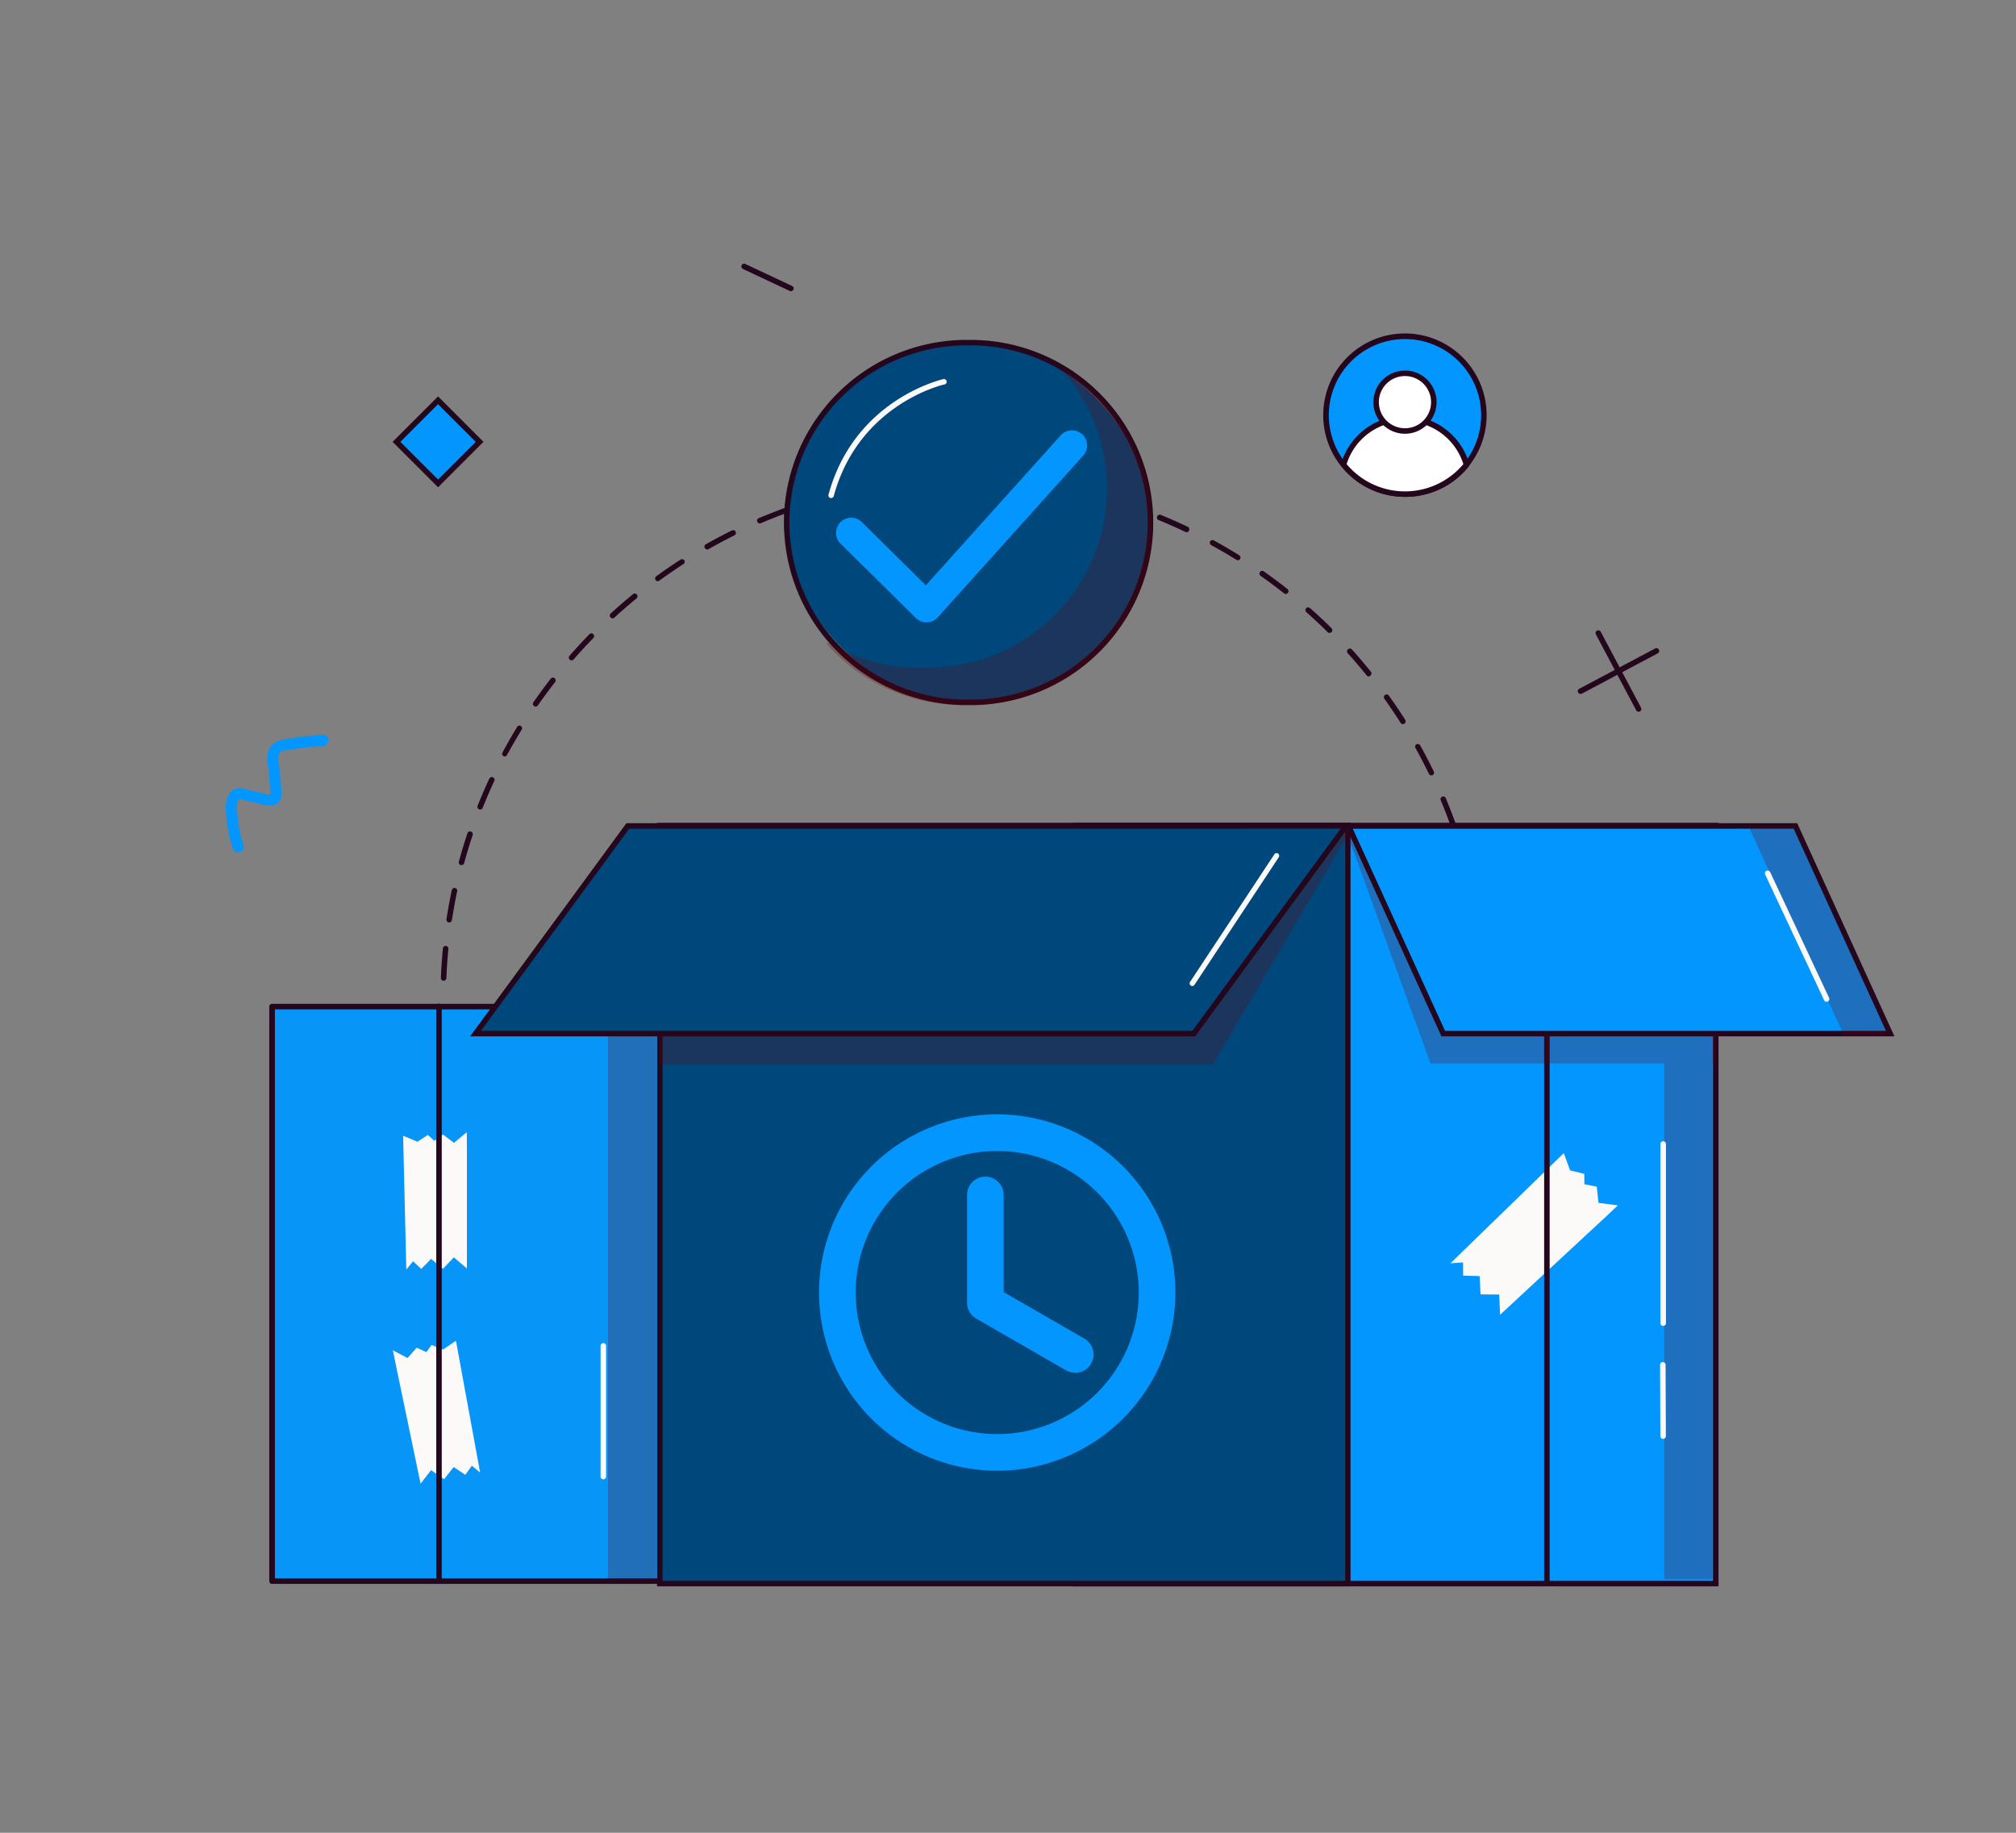 <svg id="Layer_1" data-name="Layer 1" xmlns="http://www.w3.org/2000/svg" viewBox="0 0 550 500"><rect x="0" y="0" width="550" height="500" fill="#808080" stroke="none"/><defs><style>.cls-1{fill:#24071d;}.cls-2{fill:#0796f8;}.cls-3{fill:#fbfaf9;}.cls-4,.cls-9{fill:#680000;}.cls-4,.cls-8{opacity:0.26;}.cls-5{fill:#0496ff;}.cls-6{fill:#fff;}.cls-7{fill:#00487c;}</style></defs><path class="cls-1" d="M404.64,273.39a.75.75,0,0,1-.75-.75c0-2.64-.07-5.32-.22-7.95a.75.75,0,1,1,1.5-.08c.15,2.66.22,5.36.22,8A.75.75,0,0,1,404.64,273.39ZM121,267.56h0a.76.76,0,0,1-.72-.78c.11-2.68.3-5.38.55-8a.75.75,0,1,1,1.49.14c-.25,2.62-.43,5.29-.54,7.94A.76.76,0,0,1,121,267.56Zm282.71-10.13a.74.74,0,0,1-.74-.66c-.3-2.63-.67-5.28-1.11-7.88a.75.75,0,0,1,1.48-.25c.44,2.62.82,5.3,1.12,8a.76.76,0,0,1-.66.83Zm-281.17-5.78h-.11a.76.76,0,0,1-.63-.86c.41-2.64.89-5.3,1.45-7.91a.75.75,0,1,1,1.46.32c-.54,2.57-1,5.21-1.43,7.82A.76.76,0,0,1,122.58,251.65Zm278.5-10a.75.75,0,0,1-.73-.58c-.59-2.57-1.26-5.16-2-7.7a.75.75,0,0,1,.51-.93.75.75,0,0,1,.93.51c.74,2.57,1.42,5.19,2,7.79a.74.74,0,0,1-.56.89A.5.5,0,0,1,401.08,241.67ZM125.9,236a.63.63,0,0,1-.19,0,.75.75,0,0,1-.53-.92c.7-2.57,1.48-5.16,2.33-7.69a.75.75,0,1,1,1.42.47c-.83,2.51-1.61,5.07-2.3,7.61A.76.76,0,0,1,125.9,236Zm270.74-9.69a.76.76,0,0,1-.71-.51c-.87-2.49-1.83-5-2.85-7.43a.75.75,0,1,1,1.38-.58c1,2.47,2,5,2.89,7.52a.77.77,0,0,1-.71,1ZM131,220.85a.66.66,0,0,1-.27-.06.74.74,0,0,1-.42-1c1-2.47,2.05-4.95,3.18-7.37a.76.76,0,0,1,1-.36.75.75,0,0,1,.36,1c-1.11,2.39-2.17,4.84-3.15,7.29A.76.76,0,0,1,131,220.85Zm259.51-9.32a.75.75,0,0,1-.68-.42c-1.15-2.37-2.39-4.75-3.67-7.06a.74.74,0,0,1,.29-1,.76.76,0,0,1,1,.29c1.3,2.33,2.55,4.74,3.71,7.14a.75.75,0,0,1-.34,1A.78.78,0,0,1,390.48,211.53Zm-252.76-5.15a.8.8,0,0,1-.36-.09.74.74,0,0,1-.3-1c1.26-2.35,2.6-4.69,4-7a.77.77,0,0,1,1-.25.75.75,0,0,1,.24,1c-1.37,2.26-2.71,4.58-4,6.9A.75.75,0,0,1,137.72,206.38Zm245-8.83a.77.77,0,0,1-.64-.34c-1.41-2.23-2.91-4.46-4.45-6.61a.75.75,0,0,1,1.22-.87c1.56,2.17,3.07,4.42,4.5,6.67a.76.76,0,0,1-.23,1A.73.73,0,0,1,382.69,197.55Zm-236.64-4.79a.75.75,0,0,1-.42-.14.74.74,0,0,1-.19-1c1.52-2.19,3.12-4.37,4.75-6.47a.76.76,0,0,1,1.06-.14.77.77,0,0,1,.13,1.06c-1.62,2.08-3.2,4.23-4.71,6.4A.73.73,0,0,1,146.05,192.76Zm227.33-8.21a.77.77,0,0,1-.59-.28c-1.65-2.06-3.39-4.1-5.16-6.06a.76.76,0,0,1,.06-1.06.75.75,0,0,1,1.06,0c1.79,2,3.54,4.05,5.21,6.13a.75.75,0,0,1-.11,1A.78.78,0,0,1,373.38,184.55Zm-217.51-4.4a.72.72,0,0,1-.49-.19.74.74,0,0,1-.07-1.05c1.75-2,3.59-4,5.45-5.91a.75.75,0,0,1,1.07,1.05c-1.84,1.88-3.65,3.85-5.39,5.84A.76.76,0,0,1,155.87,180.15Zm206.8-7.48a.79.79,0,0,1-.53-.22c-1.87-1.86-3.82-3.69-5.8-5.44a.75.75,0,0,1,1-1.12c2,1.77,4,3.62,5.86,5.49a.75.75,0,0,1,0,1.06A.74.74,0,0,1,362.67,172.67Zm-195.63-4a.75.75,0,0,1-.5-1.3c2-1.8,4-3.57,6.08-5.26a.75.75,0,1,1,.95,1.16c-2,1.67-4.07,3.42-6,5.21A.74.74,0,0,1,167,168.71Zm183.67-6.65a.76.76,0,0,1-.47-.16c-2.06-1.63-4.21-3.23-6.37-4.75a.75.75,0,1,1,.87-1.23c2.18,1.54,4.34,3.15,6.43,4.81a.74.74,0,0,1-.46,1.33Zm-171.28-3.47a.74.74,0,0,1-.44-1.35c2.16-1.57,4.39-3.1,6.64-4.55a.75.75,0,0,1,1,.22.75.75,0,0,1-.22,1c-2.22,1.43-4.43,3-6.57,4.5A.72.72,0,0,1,179.43,158.59Zm158.21-5.72a.73.73,0,0,1-.4-.11c-2.24-1.4-4.54-2.74-6.86-4a.76.76,0,0,1-.3-1,.75.75,0,0,1,1-.29c2.34,1.27,4.67,2.64,6.94,4.05a.75.75,0,0,1-.4,1.38Zm-144.76-2.94a.75.75,0,0,1-.37-1.41c2.32-1.31,4.71-2.58,7.11-3.77a.75.75,0,0,1,.67,1.35c-2.37,1.17-4.74,2.42-7,3.73A.82.82,0,0,1,192.88,149.93Zm130.75-4.72a.71.71,0,0,1-.32-.07c-2.38-1.13-4.83-2.21-7.27-3.21a.75.75,0,0,1-.41-1,.76.76,0,0,1,1-.42c2.47,1,4.94,2.1,7.34,3.24a.75.75,0,0,1,.36,1A.76.76,0,0,1,323.63,145.21Zm-116.4-2.38a.75.75,0,0,1-.3-1.44c2.46-1,5-2,7.5-2.95a.75.75,0,1,1,.51,1.41c-2.49.9-5,1.88-7.42,2.92A.72.72,0,0,1,207.23,142.83Zm101.61-3.65a.67.67,0,0,1-.24,0c-2.5-.86-5.06-1.65-7.6-2.37a.74.74,0,0,1-.52-.92.76.76,0,0,1,.93-.52c2.56.72,5.15,1.52,7.67,2.39a.75.75,0,0,1,.47.95A.76.76,0,0,1,308.84,139.18Zm-86.56-1.78a.75.75,0,0,1-.21-1.47c2.55-.76,5.17-1.45,7.77-2.07a.74.74,0,0,1,.9.56.75.75,0,0,1-.56.9c-2.57.61-5.16,1.3-7.68,2.05Zm71.17-2.54-.16,0c-2.58-.57-5.21-1.07-7.81-1.49a.75.75,0,0,1,.24-1.48c2.63.43,5.29.93,7.89,1.51a.75.75,0,0,1-.16,1.48Zm-55.61-1.14a.74.74,0,0,1-.74-.62.76.76,0,0,1,.61-.87c2.62-.46,5.3-.86,7.95-1.18a.76.76,0,0,1,.83.66.74.74,0,0,1-.65.83c-2.63.32-5.27.71-7.87,1.17Zm39.83-1.41h-.08c-2.62-.27-5.29-.47-7.93-.6a.75.75,0,0,1,.07-1.5c2.67.13,5.37.34,8,.61a.75.75,0,0,1,.67.83A.76.76,0,0,1,277.67,132.31Zm-24-.49a.75.75,0,0,1-.05-1.5c2.66-.17,5.36-.26,8-.28h0a.75.75,0,0,1,0,1.5c-2.65,0-5.33.11-7.95.28Z"/><rect class="cls-2" x="74.21" y="274.61" width="182.23" height="156.73"/><path class="cls-1" d="M256.44,432.1H74.21a.75.75,0,0,1-.75-.75V274.61a.75.75,0,0,1,.75-.75H256.44a.76.76,0,0,1,.75.75V431.35A.76.76,0,0,1,256.44,432.1ZM75,430.6H255.69V275.36H75Z"/><polygon class="cls-3" points="109.98 309.84 113.9 311.47 116.72 309.62 118.5 311.23 120.85 309.51 123.87 311.77 127.34 308.88 127.38 312.88 127.38 346.05 123.81 343.01 120.85 346.15 117.61 343.44 114.93 346.16 112.68 344.09 110.85 346.37 109.98 309.84"/><polygon class="cls-3" points="124.39 365.77 120.88 368.17 117.75 366.93 116.33 368.87 113.68 367.67 111.18 370.49 107.19 368.37 107.98 372.3 114.74 404.76 117.61 401.07 121.15 403.54 123.77 400.22 126.94 402.34 128.73 399.86 130.98 401.71 124.39 365.77"/><path class="cls-1" d="M119.77,432a.76.76,0,0,1-.75-.75V274.55a.75.75,0,0,1,1.5,0V431.29A.76.76,0,0,1,119.77,432Z"/><rect class="cls-4" x="165.87" y="272.22" width="13.16" height="158.61"/><rect class="cls-5" x="293.31" y="225.22" width="174.78" height="206.8"/><path class="cls-1" d="M468.84,432.77H292.56V224.47H468.84Zm-174.78-1.5H467.34V226H294.06Z"/><path class="cls-5" d="M404.83,113.27a21.53,21.53,0,0,1-43.06,0,21.53,21.53,0,1,1,43.06,0Z"/><path class="cls-1" d="M383.3,135.55a22.29,22.29,0,1,1,17.35-8.31A22.13,22.13,0,0,1,383.3,135.55Zm0-43.05a20.79,20.79,0,0,0-20.78,20.77,20.78,20.78,0,0,0,41.56,0A20.79,20.79,0,0,0,383.3,92.5Z"/><path class="cls-6" d="M400.06,126.77a21.51,21.51,0,0,1-33.52,0,17.45,17.45,0,0,1,16.76-12.58,17.49,17.49,0,0,1,16.76,12.58Z"/><path class="cls-1" d="M383.3,135.55A22.13,22.13,0,0,1,366,127.24a.79.79,0,0,1-.14-.68,18.21,18.21,0,0,1,35,0,.75.75,0,0,1-.13.68A22.15,22.15,0,0,1,383.3,135.55Zm-15.92-8.94a20.76,20.76,0,0,0,31.85,0,16.7,16.7,0,0,0-31.85,0Z"/><circle class="cls-6" cx="383.3" cy="109.71" r="7.87"/><path class="cls-1" d="M383.3,118.33a8.62,8.62,0,1,1,8.62-8.62A8.63,8.63,0,0,1,383.3,118.33Zm0-15.74a7.12,7.12,0,1,0,7.12,7.12A7.13,7.13,0,0,0,383.3,102.59Z"/><rect class="cls-7" x="213.92" y="93.48" width="100.62" height="98.12" rx="49.06"/><path class="cls-1" d="M265.48,192.36H263a49.82,49.82,0,0,1,0-99.63h2.5a49.82,49.82,0,0,1,0,99.63ZM263,94.23a48.32,48.32,0,0,0,0,96.63h2.5a48.32,48.32,0,0,0,0-96.63Z"/><path class="cls-3" d="M226.75,135.86a.64.64,0,0,1-.2,0,.74.74,0,0,1-.52-.92c7.11-26.12,31.17-31.48,31.41-31.53a.75.75,0,0,1,.31,1.46c-.24,0-23.42,5.25-30.29,30.46A.74.74,0,0,1,226.75,135.86Z"/><g class="cls-8"><path class="cls-9" d="M314.24,143a49.32,49.32,0,0,1-49.31,49.31h-2.5a49.33,49.33,0,0,1-36.85-16.56.24.24,0,0,1,0-.32.25.25,0,0,1,.32-.06,48.84,48.84,0,0,0,24.79,6.75h2.5a48.8,48.8,0,0,0,36.49-81.22.24.24,0,0,1,0-.32.25.25,0,0,1,.32-.06A49.53,49.53,0,0,1,314.24,143Z"/></g><path class="cls-5" d="M252.76,169.79a4.13,4.13,0,0,1-2.91-1.2l-20.49-20.24a4.13,4.13,0,1,1,5.81-5.87l17.41,17.2,36.88-41a4.13,4.13,0,0,1,6.14,5.52l-39.77,44.23a4.12,4.12,0,0,1-3,1.36Z"/><path class="cls-1" d="M215.77,79.44a.71.71,0,0,1-.32-.07l-12.77-6a.75.75,0,0,1,.64-1.36l12.77,6a.75.75,0,0,1-.32,1.43Z"/><rect class="cls-5" x="111.49" y="112.52" width="16.04" height="16.04" transform="translate(120.24 -49.2) rotate(45)"/><path class="cls-1" d="M119.51,132.94l-12.4-12.4,12.4-12.4,12.4,12.4Zm-10.28-12.4,10.28,10.28,10.28-10.28-10.28-10.28Z"/><path class="cls-5" d="M66.48,230.69a31.92,31.92,0,0,1-1.59-7.22c-.09-1-.79-5.22.6-5.51.3-.06.87.24,1.17.32.53.14,1.07.24,1.6.37,1.22.3,2.43.64,3.67.88,1.86.36,4.09.47,4.74-1.79a9.58,9.58,0,0,0,0-3.07c0-1-.13-2-.23-2.93s-.21-1.93-.31-2.89a7.85,7.85,0,0,1-.13-2.93c.3-.91,1.09-1.09,1.94-1.24,1.12-.18,2.25-.34,3.37-.49,2.26-.3,4.53-.52,6.81-.7,1.91-.15,1.92-3.15,0-3a91.41,91.41,0,0,0-11.43,1.37,4.68,4.68,0,0,0-3.45,2.9c-.63,1.63-.17,3.54,0,5.22s.35,3.26.43,4.89c0,.51,0,1,.06,1.54s.1.29-.11.39-1.27-.23-1.64-.31c-.55-.12-1.09-.26-1.63-.39-.93-.23-1.86-.44-2.79-.68a9.88,9.88,0,0,0-2.16-.45,3.78,3.78,0,0,0-3.45,2.9c-.64,2.06-.25,4.64,0,6.74a35.38,35.38,0,0,0,1.58,6.88c.62,1.81,3.52,1,2.89-.8Z"/><path class="cls-1" d="M431.2,189.31a.77.77,0,0,1-.67-.4.75.75,0,0,1,.31-1l20.71-11a.75.75,0,0,1,.71,1.33l-20.71,11A.79.79,0,0,1,431.2,189.31Z"/><path class="cls-1" d="M447.05,194.17a.77.77,0,0,1-.67-.4l-11-20.71a.75.75,0,1,1,1.33-.7l11,20.71a.75.75,0,0,1-.31,1A.73.73,0,0,1,447.05,194.17Z"/><rect class="cls-7" x="180" y="225.22" width="187.7" height="206.8"/><path class="cls-1" d="M368.45,432.77H179.25V224.47h189.2Zm-187.7-1.5H367V226H180.75Z"/><polygon class="cls-4" points="368.81 225.94 367.69 227.83 330.87 290.43 180 290.43 180 281.98 140.38 281.98 176.44 226.26 180 226.25 366.76 225.94 368.81 225.94"/><polygon class="cls-3" points="426.62 314.59 428.35 319.29 432.22 320.24 432.25 323.07 435.62 323.73 436.1 328.15 441.38 328.84 437.94 332.08 409.25 358.68 409.01 353.16 403.92 353.12 403.68 348.13 399.17 348 399.15 344.4 395.71 344.64 426.62 314.59"/><path class="cls-5" d="M272.06,401.23a48.61,48.61,0,1,1,48.61-48.61A48.67,48.67,0,0,1,272.06,401.23Zm0-87.22a38.61,38.61,0,1,0,38.61,38.61A38.65,38.65,0,0,0,272.06,314Z"/><path class="cls-5" d="M293.35,374.52a5,5,0,0,1-2.49-.67l-24.54-14.13a5,5,0,0,1-2.5-4.33V326a5,5,0,0,1,10,0V352.5l22,12.68a5,5,0,0,1-2.5,9.34Z"/><rect class="cls-1" x="421.27" y="231.43" width="1.5" height="201.15"/><polygon class="cls-7" points="367.21 225.33 366.76 225.94 325.68 281.98 129.72 281.98 171.26 225.33 367.21 225.33"/><path class="cls-1" d="M326.06,282.73H128.25l42.64-58.15H368.7l-1.33,1.81Zm-194.85-1.5H325.3l40.43-55.15H171.65Z"/><polygon class="cls-4" points="486.35 233.45 468.08 232.59 369.07 227.89 367.69 227.83 390.26 290.1 454.04 290.1 454.04 430.83 467.2 430.83 467.2 290.1 468.08 290.1 468.08 281.98 508.49 281.98 486.35 233.45"/><polygon class="cls-5" points="515.67 281.98 393.75 281.98 369.07 227.89 367.89 225.33 489.82 225.33 515.67 281.98"/><path class="cls-1" d="M516.84,282.73H393.26l-26.53-58.15H490.31Zm-122.61-1.5H514.51l-25.17-55.15H369.06Z"/><polygon class="cls-4" points="515.05 282.29 502.98 282.29 477.13 225.63 489.2 225.63 515.05 282.29"/><path class="cls-3" d="M453.73,361.72A.74.74,0,0,1,453,361V312.09a.75.75,0,1,1,1.5,0V361A.75.75,0,0,1,453.73,361.72Z"/><path class="cls-3" d="M453.73,392.54a.74.74,0,0,1-.75-.75l-.08-19.46a.75.75,0,0,1,.75-.75h0a.75.75,0,0,1,.75.75l.08,19.46a.76.76,0,0,1-.75.75Z"/><path class="cls-3" d="M325.29,269a.75.75,0,0,1-.41-.12.74.74,0,0,1-.21-1l23-34.82a.74.74,0,0,1,1-.21.75.75,0,0,1,.21,1l-23,34.82A.76.76,0,0,1,325.29,269Z"/><path class="cls-3" d="M498.33,273.29a.74.74,0,0,1-.68-.43l-16.08-34.29a.76.76,0,0,1,.37-1,.75.75,0,0,1,1,.37L499,272.22a.74.74,0,0,1-.36,1A.7.7,0,0,1,498.33,273.29Z"/><path class="cls-3" d="M164.6,403.57a.74.74,0,0,1-.75-.75V367.16a.75.75,0,0,1,1.5,0v35.66A.75.75,0,0,1,164.6,403.57Z"/></svg>